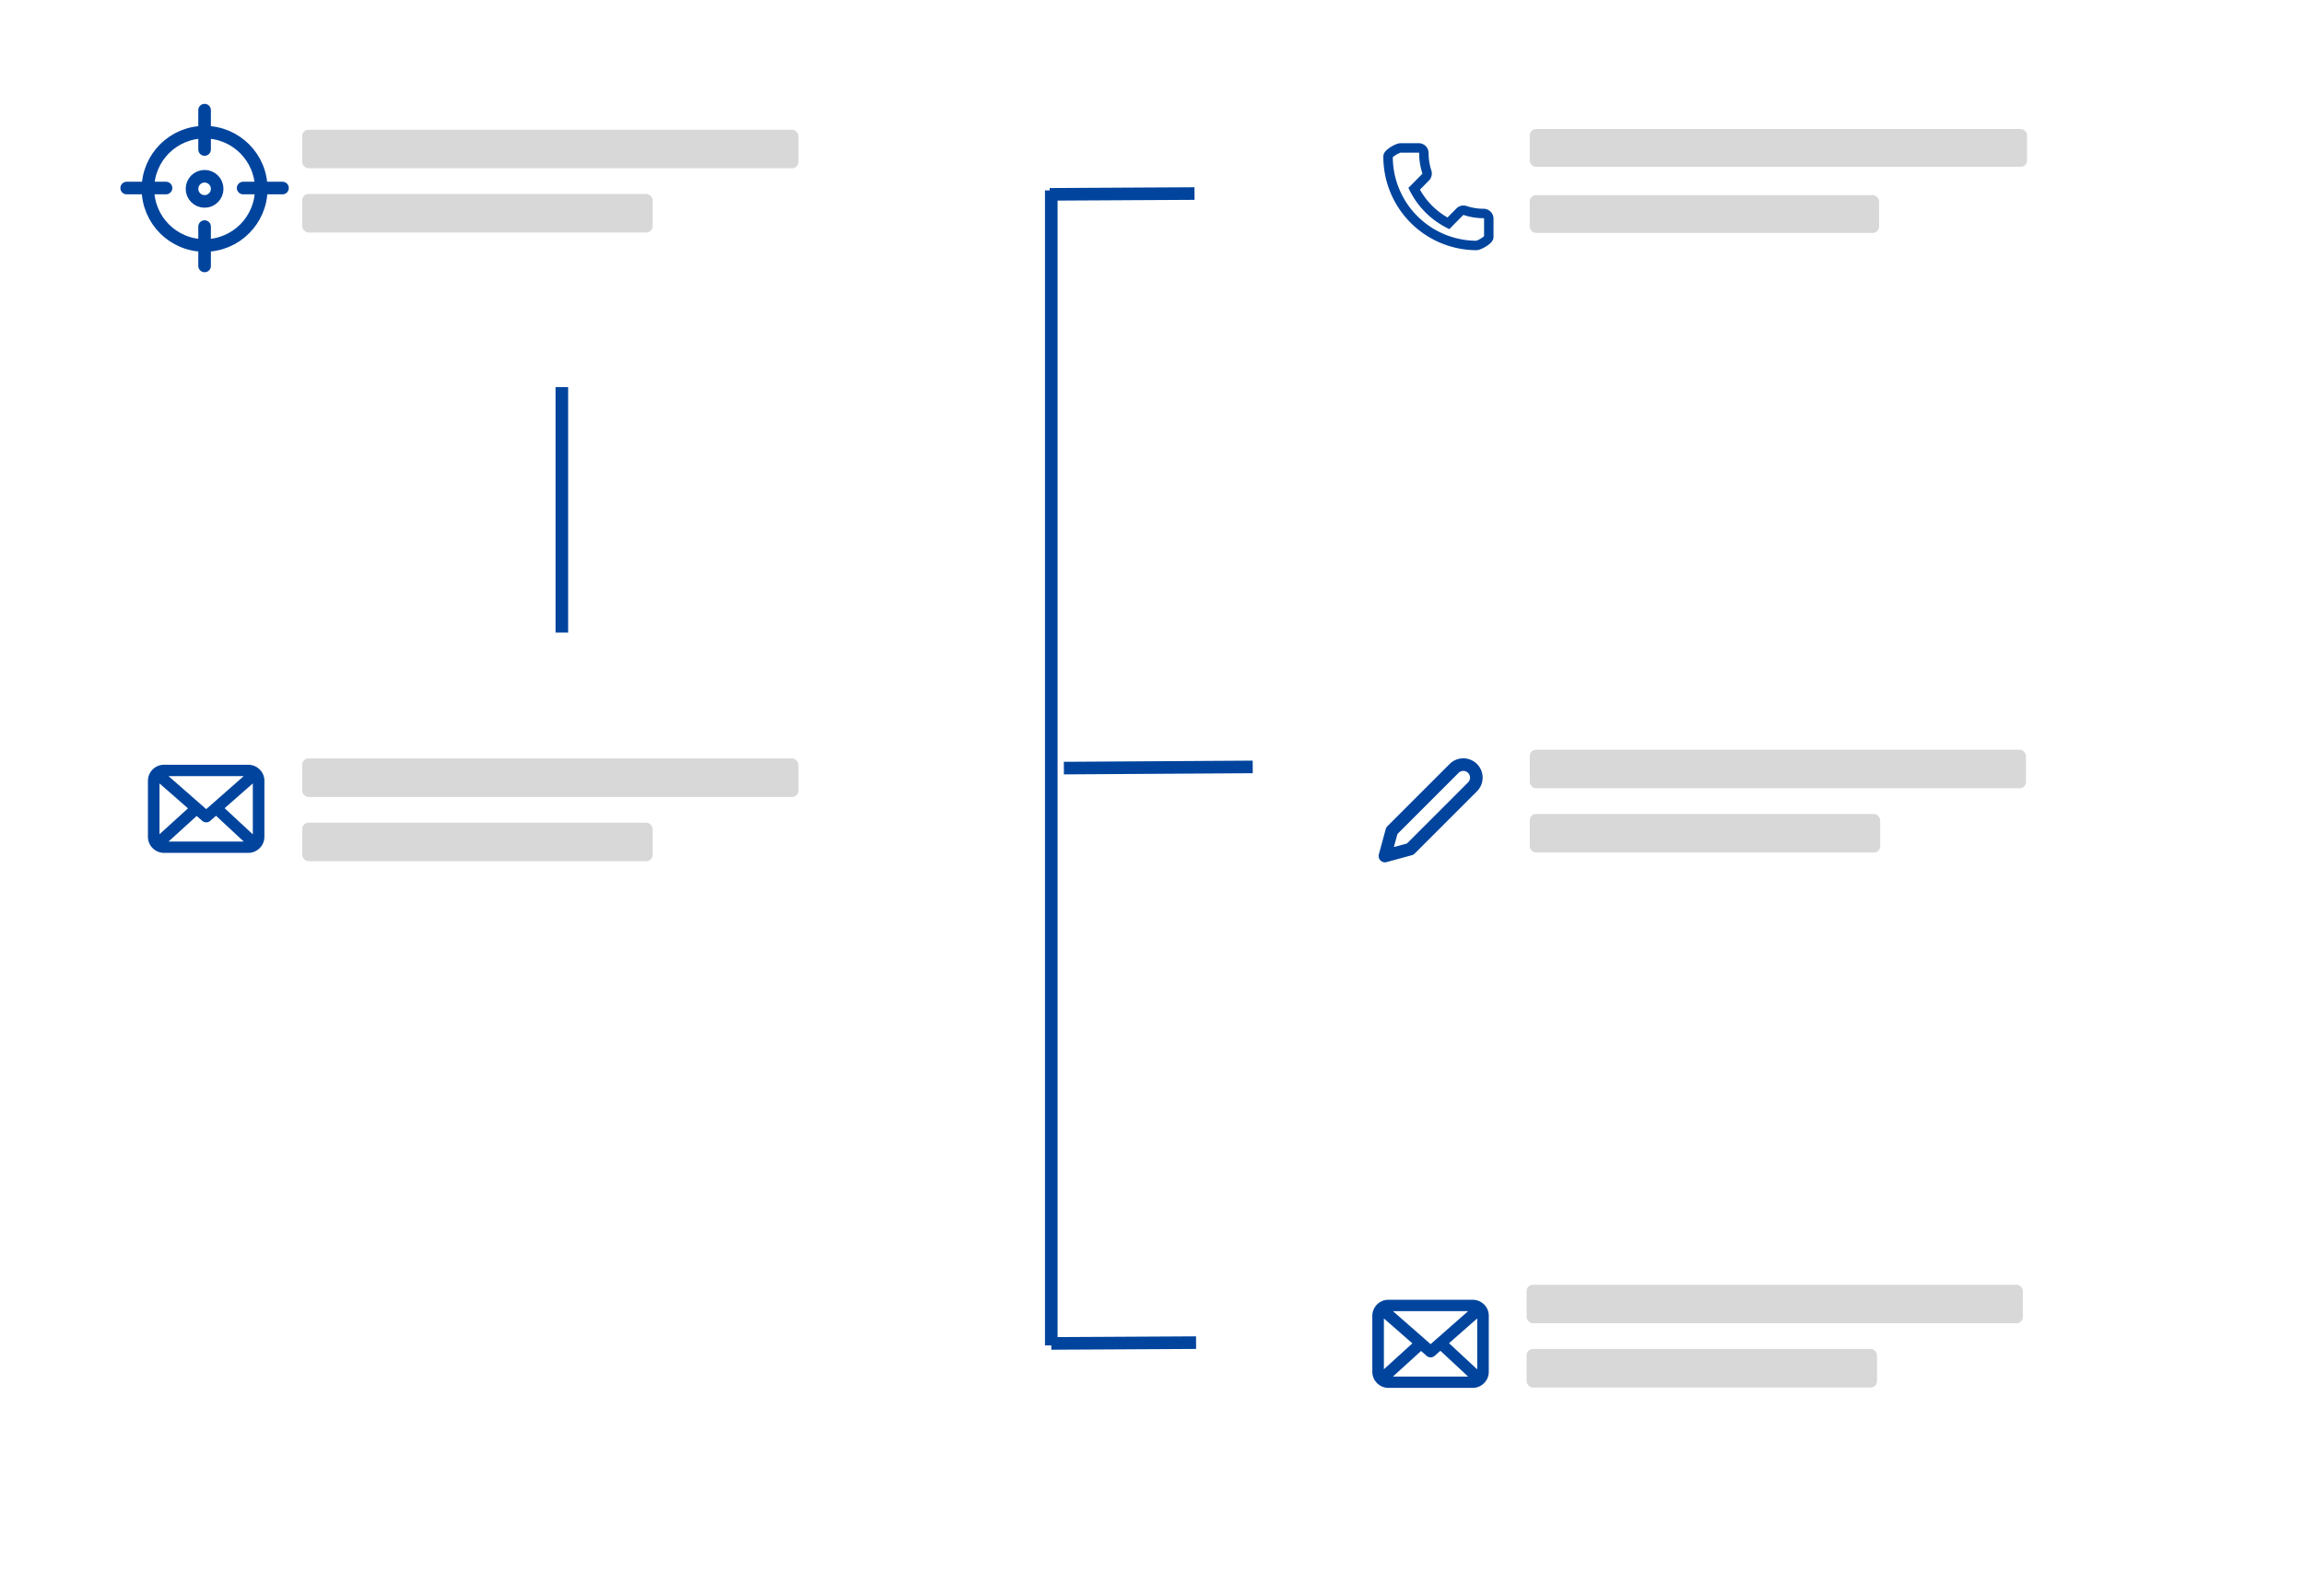<svg xmlns="http://www.w3.org/2000/svg" xmlns:xlink="http://www.w3.org/1999/xlink" width="732" height="507" viewBox="0 0 732 507"><defs><filter id="a" x="390" y="367" width="342" height="140" filterUnits="userSpaceOnUse"><feOffset dy="10" input="SourceAlpha"/><feGaussianBlur stdDeviation="10" result="b"/><feFlood flood-opacity="0.102"/><feComposite operator="in" in2="b"/><feComposite in="SourceGraphic"/></filter><clipPath id="c"><path d="M0,0H37V28H0Z" fill="none"/></clipPath><filter id="d" x="0" y="0" width="342" height="140" filterUnits="userSpaceOnUse"><feOffset dy="10" input="SourceAlpha"/><feGaussianBlur stdDeviation="10" result="e"/><feFlood flood-opacity="0.102"/><feComposite operator="in" in2="e"/><feComposite in="SourceGraphic"/></filter><filter id="f" x="390" y="197" width="342" height="140" filterUnits="userSpaceOnUse"><feOffset dy="10" input="SourceAlpha"/><feGaussianBlur stdDeviation="10" result="g"/><feFlood flood-opacity="0.102"/><feComposite operator="in" in2="g"/><feComposite in="SourceGraphic"/></filter><filter id="h" x="390" y="0" width="342" height="140" filterUnits="userSpaceOnUse"><feOffset dy="10" input="SourceAlpha"/><feGaussianBlur stdDeviation="10" result="i"/><feFlood flood-opacity="0.102"/><feComposite operator="in" in2="i"/><feComposite in="SourceGraphic"/></filter><filter id="j" x="0" y="197" width="342" height="140" filterUnits="userSpaceOnUse"><feOffset dy="10" input="SourceAlpha"/><feGaussianBlur stdDeviation="10" result="k"/><feFlood flood-opacity="0.102"/><feComposite operator="in" in2="k"/><feComposite in="SourceGraphic"/></filter><clipPath id="l"><path d="M0,0H37V28H0Z" transform="translate(17 26)" fill="none"/></clipPath></defs><g transform="translate(30 20)"><g transform="translate(390 367)"><g transform="matrix(1, 0, 0, 1, -420, -387)" filter="url(#a)"><rect width="282" height="80" rx="25.5" transform="translate(420 387)" fill="#fff"/></g><g transform="translate(16 26)"><path d="M0,0H37V28H0Z" fill="none"/><g clip-path="url(#c)"><path d="M31.831,28H5.167A5.123,5.123,0,0,1,0,22.935V5.066A5.123,5.123,0,0,1,5.167,0H31.838a5.176,5.176,0,0,1,3.652,1.489A4.972,4.972,0,0,1,37,5.075v17.86A5.124,5.124,0,0,1,31.831,28ZM15.483,16.274,6.547,24.4h23.89l-8.809-8.189-1.876,1.649a1.926,1.926,0,0,1-2.446.012ZM33.324,5.922,24.368,13.8l8.957,8.322Zm-29.65.016V22.084l9.05-8.23ZM6.535,3.61l10.052,8.8a1.607,1.607,0,0,1,.2.17l.071.07,1.66,1.452L30.447,3.61Z" fill="#00449d"/></g></g><rect width="157.66" height="12.245" rx="2" transform="translate(65.014 21.224)" fill="#d8d8d8"/><rect width="111.337" height="12.245" rx="2" transform="translate(65.014 41.633)" fill="#d8d8d8"/></g><g transform="matrix(1, 0, 0, 1, -30, -20)" filter="url(#d)"><rect width="282" height="80" rx="25.5" transform="translate(30 20)" fill="#fff"/></g><circle cx="18" cy="18" r="18" transform="translate(17 22)" fill="none" stroke="#00449d" stroke-miterlimit="10" stroke-width="4"/><circle cx="4" cy="4" r="4" transform="translate(31 36)" fill="none" stroke="#00449d" stroke-miterlimit="10" stroke-width="4"/><rect width="157.66" height="12.245" rx="2" transform="translate(66.014 21.224)" fill="#d8d8d8"/><rect width="111.337" height="12.245" rx="2" transform="translate(66.014 41.633)" fill="#d8d8d8"/><path d="M.5,0V12.5" transform="translate(34.5 15)" fill="none" stroke="#00449d" stroke-linecap="round" stroke-miterlimit="10" stroke-width="4"/><path d="M.5,0V12.5" transform="translate(34.5 52)" fill="none" stroke="#00449d" stroke-linecap="round" stroke-miterlimit="10" stroke-width="4"/><path d="M12.5.5H0" transform="translate(47.25 39.25)" fill="none" stroke="#00449d" stroke-linecap="round" stroke-miterlimit="10" stroke-width="4"/><path d="M12.5.5H0" transform="translate(10.25 39.25)" fill="none" stroke="#00449d" stroke-linecap="round" stroke-miterlimit="10" stroke-width="4"/><g transform="translate(390 197)"><g transform="matrix(1, 0, 0, 1, -420, -217)" filter="url(#f)"><rect width="282" height="80" rx="25.5" transform="translate(420 217)" fill="#fff"/></g><g transform="translate(20 26)"><path d="M21.938,1.212a4.137,4.137,0,1,1,5.85,5.85L8.044,26.806,0,29l2.194-8.044Z" fill="none" stroke="#00449d" stroke-linecap="round" stroke-linejoin="round" stroke-miterlimit="10" stroke-width="4"/></g><rect width="157.66" height="12.245" rx="2" transform="translate(66.014 21.224)" fill="#d8d8d8"/><rect width="111.337" height="12.245" rx="2" transform="translate(66.014 41.633)" fill="#d8d8d8"/></g><g transform="matrix(1, 0, 0, 1, -30, -20)" filter="url(#h)"><rect width="282" height="80" rx="25.5" transform="translate(420 20)" fill="#fff"/></g><path d="M8.289,12.992a24.972,24.972,0,0,0,10.87,10.975l3.629-3.675a1.643,1.643,0,0,1,1.674-.408,18.6,18.6,0,0,0,5.889.95A1.652,1.652,0,0,1,32,22.5v5.833C32,29.258,28.957,31,28.041,31A28.186,28.186,0,0,1,0,2.667C0,1.742,3.052,0,3.959,0H9.732a1.652,1.652,0,0,1,1.649,1.667,19.153,19.153,0,0,0,.94,5.95,1.684,1.684,0,0,1-.4,1.692Z" transform="translate(411 27)" fill="none" stroke="#00449d" stroke-miterlimit="10" stroke-width="3"/><path d="M.5,0V78" transform="translate(148 103)" fill="none" stroke="#00449d" stroke-miterlimit="10" stroke-width="4"/><path d="M.5.75,46.5.5" transform="translate(303 41)" fill="none" stroke="#00449d" stroke-miterlimit="10" stroke-width="4"/><path d="M.5.875,60.5.5" transform="translate(307.5 223.188)" fill="none" stroke="#00449d" stroke-miterlimit="10" stroke-width="4"/><path d="M.5.75,46.5.5" transform="translate(303.5 406.125)" fill="none" stroke="#00449d" stroke-miterlimit="10" stroke-width="4"/><path d="M.5.5v367" transform="translate(303.5 40)" fill="none" stroke="#00449d" stroke-miterlimit="10" stroke-width="4"/><rect width="158" height="12" rx="2" transform="translate(456 21)" fill="#d8d8d8"/><rect width="111" height="12" rx="2" transform="translate(456 42)" fill="#d8d8d8"/><g transform="translate(0 197)"><g transform="matrix(1, 0, 0, 1, -30, -217)" filter="url(#j)"><rect width="282" height="80" rx="25.5" transform="translate(30 217)" fill="#fff"/></g><rect width="157.66" height="12.245" rx="2" transform="translate(66.014 24)" fill="#d8d8d8"/><rect width="111.337" height="12.245" rx="2" transform="translate(66.014 44.408)" fill="#d8d8d8"/><path d="M0,0H37V28H0Z" transform="translate(17 26)" fill="none"/><g clip-path="url(#l)"><path d="M31.831,28H5.167A5.123,5.123,0,0,1,0,22.935V5.066A5.123,5.123,0,0,1,5.167,0H31.838a5.176,5.176,0,0,1,3.652,1.489A4.972,4.972,0,0,1,37,5.075v17.86A5.124,5.124,0,0,1,31.831,28ZM15.483,16.274,6.547,24.4h23.89l-8.809-8.189-1.876,1.649a1.926,1.926,0,0,1-2.446.012ZM33.324,5.922,24.368,13.8l8.957,8.322Zm-29.65.016V22.084l9.05-8.23ZM6.535,3.61l10.052,8.8a1.607,1.607,0,0,1,.2.17l.071.07,1.66,1.452L30.447,3.61Z" transform="translate(17 26)" fill="#00449d"/><rect width="157.66" height="12.245" rx="2" transform="translate(66.014 21.224)" fill="#d8d8d8"/><rect width="111.337" height="12.245" rx="2" transform="translate(66.014 41.633)" fill="#d8d8d8"/></g></g></g></svg>